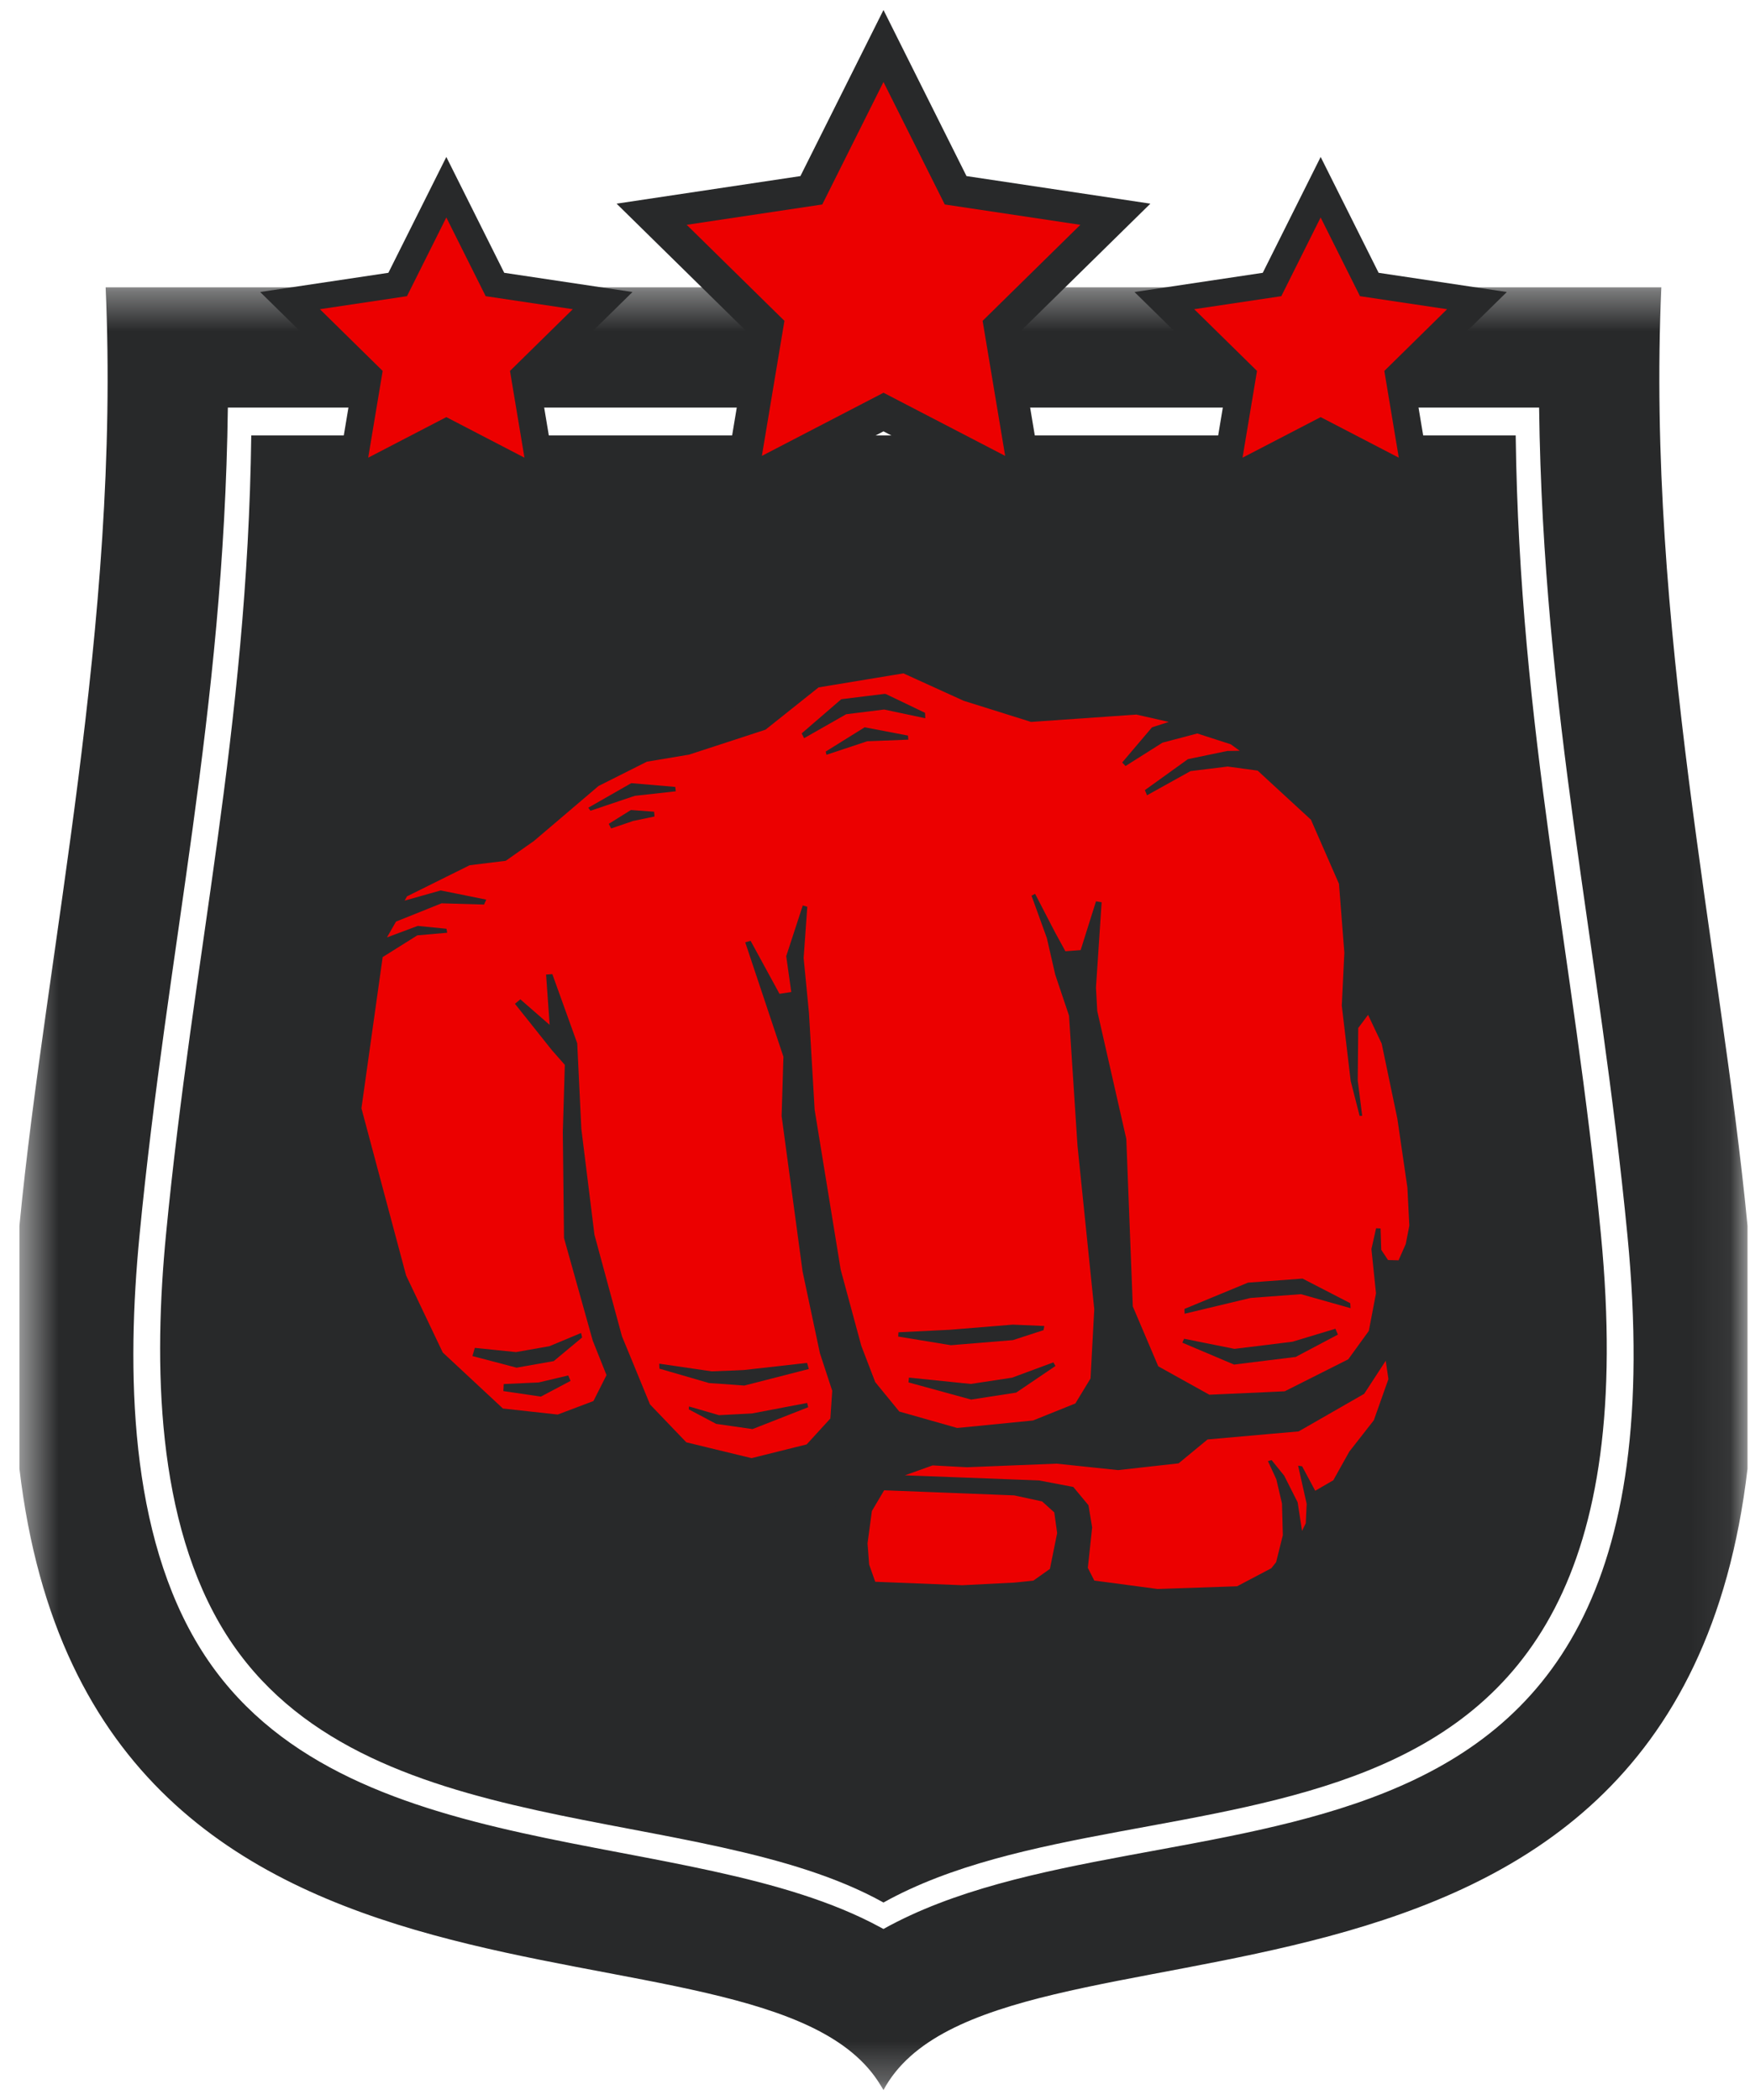 <svg width="45" height="54" viewBox="0 0 45 54" fill="none" xmlns="http://www.w3.org/2000/svg">
<mask id="mask0_270_656" style="mask-type:luminance" maskUnits="userSpaceOnUse" x="0" y="7" width="45" height="47">
<path d="M0.5 7.365H44.936V53.744H0.5V7.365Z" fill="white"/>
</mask>
<g mask="url(#mask0_270_656)">
<path fill-rule="evenodd" clip-rule="evenodd" d="M22.718 49.602C22.693 49.588 22.667 49.574 22.641 49.561C17.709 46.877 8.786 48.136 5.191 42.453C3.296 39.458 3.258 35.182 3.586 31.784C4.309 24.309 5.758 18.368 5.859 10.481H39.577C39.678 18.368 41.128 24.309 41.85 31.784C43.625 50.157 29.887 45.608 22.718 49.602ZM44.933 31.487C44.255 24.474 42.332 16.044 42.72 7.388H2.716C3.104 16.044 1.181 24.474 0.503 31.487L0.5 31.529V37.769C2.362 53.633 19.61 48.584 22.641 53.617C22.667 53.66 22.695 53.701 22.718 53.745C25.53 48.495 43.059 53.767 44.936 37.769V31.529L44.933 31.487Z" fill="#28292A"/>
</g>
<path fill-rule="evenodd" clip-rule="evenodd" d="M22.718 48.922C29.631 45.069 42.878 49.456 41.166 31.74C40.47 24.532 39.072 18.802 38.975 11.197H6.461C6.363 18.802 4.965 24.532 4.269 31.74C3.952 35.016 3.99 39.14 5.816 42.028C9.301 47.536 17.977 46.28 22.718 48.922Z" fill="#28292A"/>
<path fill-rule="evenodd" clip-rule="evenodd" d="M24.853 4.528L29.581 5.237L26.173 8.585L26.959 13.294L22.718 11.092L18.476 13.294L19.262 8.585L15.855 5.237L20.582 4.528L22.718 0.257L24.853 4.528Z" fill="#28292A"/>
<path fill-rule="evenodd" clip-rule="evenodd" d="M22.718 2.108L24.294 5.258L27.78 5.781L25.267 8.25L25.847 11.723L22.719 10.099L19.591 11.723L20.171 8.25L17.658 5.781L21.144 5.258L22.718 2.108Z" fill="#EC0000"/>
<path fill-rule="evenodd" clip-rule="evenodd" d="M12.966 7.015L16.264 7.509L13.887 9.844L14.435 13.129L11.477 11.594L8.518 13.129L9.066 9.845L6.69 7.509L9.987 7.015L11.477 4.036L12.966 7.015Z" fill="#28292A"/>
<path fill-rule="evenodd" clip-rule="evenodd" d="M11.477 5.592L12.489 7.616L14.729 7.951L13.114 9.538L13.486 11.769L11.477 10.726L9.468 11.769L9.84 9.538L8.226 7.951L10.465 7.616L11.477 5.592Z" fill="#EC0000"/>
<path fill-rule="evenodd" clip-rule="evenodd" d="M35.45 7.015L38.747 7.509L36.37 9.844L36.919 13.129L33.96 11.594L31.002 13.129L31.55 9.845L29.173 7.509L32.471 7.015L33.96 4.036L35.45 7.015Z" fill="#28292A"/>
<path fill-rule="evenodd" clip-rule="evenodd" d="M33.959 5.592L34.971 7.616L37.211 7.951L35.597 9.538L35.969 11.769L33.96 10.726L31.951 11.769L32.323 9.538L30.708 7.951L32.948 7.616L33.959 5.592Z" fill="#EC0000"/>
<path d="M21.889 38.134L21.79 39.639L21.953 40.448L22.244 41.112L24.761 41.179L27.27 41.095L28.127 41.304L29.679 41.46L31.885 41.5L33.29 40.987L34.618 39.192L35.816 36.616L36.503 35.174L36.866 33.693L36.718 31.664L36.638 30.474L36.336 28.665L35.909 26.72L34.987 24.752L34.822 22.629L34.047 20.855L32.008 18.737L29.293 17.983L26.56 18.16L24.929 17.65L23.34 16.927L23.287 16.902L20.933 17.293L20.881 17.302L19.494 18.407L17.617 19.019L16.536 19.201L16.504 19.206L15.194 19.865L15.175 19.874L13.486 21.311L12.862 21.75L11.965 21.861L10.171 22.741L9.509 23.954L8.726 28.499L8.718 28.545L9.784 33.05L10.703 35.15L10.719 35.197L12.84 37.005L12.903 37.062L14.659 37.132L16.372 36.828L17.386 37.986L17.432 38.039L19.435 38.41L20.996 38.083L21.889 38.134Z" fill="#EC0000"/>
<path d="M19.337 36.346L18.876 36.37L18.488 36.39L17.717 36.166L17.712 36.241L18.416 36.614L18.876 36.68L19.351 36.748L20.783 36.186L20.755 36.076L19.337 36.346Z" fill="#28292A"/>
<path d="M16.253 20.831L16.225 20.828L15.653 21.185L15.715 21.303L16.253 21.12L16.278 21.111L16.831 20.996L16.82 20.873L16.253 20.831Z" fill="#28292A"/>
<path d="M16.327 20.464L17.377 20.348L17.364 20.235L16.253 20.14L16.231 20.139L15.127 20.77L15.183 20.848L16.253 20.488L16.327 20.464Z" fill="#28292A"/>
<path d="M12.148 34.87L13.284 35.169L13.559 35.12L14.239 35L14.969 34.392L14.942 34.277L14.127 34.617L13.559 34.717L13.268 34.768L12.21 34.66L12.148 34.87Z" fill="#28292A"/>
<path d="M18.875 35.241L18.299 35.263L16.951 35.066L16.957 35.194L18.231 35.564L18.875 35.609L19.139 35.629L20.799 35.203L20.753 35.046L19.13 35.229L18.875 35.241Z" fill="#28292A"/>
<path d="M13.852 35.549L13.559 35.562L12.953 35.59L12.944 35.771L13.559 35.861L13.908 35.913L14.671 35.509L14.611 35.369L13.852 35.549Z" fill="#28292A"/>
<path d="M33.237 34.501L32.594 34.581L31.744 34.685L30.448 34.425L30.403 34.526L31.733 35.089L32.594 34.982L33.317 34.893L34.403 34.318L34.339 34.168L33.237 34.501Z" fill="#28292A"/>
<path d="M33.494 32.878L32.593 32.945L32.092 32.982L30.457 33.658L30.461 33.782L32.157 33.376L32.593 33.343L33.454 33.279L34.729 33.639L34.721 33.511L33.494 32.878Z" fill="#28292A"/>
<path d="M36.148 31.989L35.963 32.408L35.692 32.401L35.518 32.139L35.5 31.589L35.385 31.584L35.265 32.119L35.383 33.257L35.198 34.224L34.669 34.954L33.036 35.776L32.593 35.797L31.097 35.864L29.784 35.134L29.129 33.594L28.962 29.285L28.215 25.997L28.182 25.394L28.328 23.202L28.183 23.177L27.788 24.431L27.396 24.461L27.131 23.977L26.617 22.984L26.525 23.032L26.919 24.122L27.135 25.063L27.489 26.116L27.707 29.46L28.138 33.666L28.042 35.447L27.652 36.089L26.563 36.527L24.745 36.707L24.614 36.719L23.125 36.297L22.506 35.54L22.294 34.988L22.147 34.604L21.618 32.65L20.948 28.537L20.802 26.046L20.665 24.634L20.759 23.317L20.643 23.283L20.217 24.587L20.347 25.509L20.044 25.555L19.301 24.192L19.163 24.231L20.145 27.173L20.099 28.699L20.638 32.696L21.083 34.795L21.4 35.763L21.352 36.476L20.743 37.142L19.327 37.495L18.875 37.386L17.648 37.088L16.714 36.113L16.253 34.991L15.994 34.364L15.286 31.751L14.949 29.029L14.843 26.827L14.203 25.049L14.042 25.06L14.134 26.354L13.559 25.853L13.38 25.697L13.241 25.812L13.559 26.21L14.192 27.005L14.524 27.382L14.472 29.115L14.503 31.835L15.242 34.474L15.596 35.36L15.26 36.027L14.341 36.374L13.559 36.288L12.932 36.219L11.385 34.778L10.443 32.799L9.294 28.499L9.84 24.611L10.731 24.052L11.499 23.985L11.482 23.883L10.742 23.809L9.95 24.105L10.183 23.698L11.355 23.228L12.447 23.26L12.504 23.133L11.332 22.897L10.405 23.159L10.466 23.049L12.077 22.249L13.005 22.135L13.559 21.745L13.722 21.631L13.728 21.627L15.391 20.211L16.253 19.778L16.633 19.587L17.7 19.408L17.718 19.405L18.875 19.028L19.651 18.774L19.685 18.763L21.049 17.676L22.294 17.47L23.231 17.315L24.745 18.004L24.778 18.019L24.793 18.024L26.476 18.552L26.51 18.564L29.223 18.375L30.028 18.558L30.05 18.565L29.623 18.703L28.856 19.607L28.942 19.698L29.893 19.097L30.788 18.861L31.648 19.139L31.879 19.306L31.558 19.311L30.547 19.521L29.439 20.318L29.495 20.45L30.612 19.829L31.569 19.711L32.34 19.816L32.593 20.05L33.71 21.078L34.431 22.727L34.569 24.498L34.503 25.859L34.732 27.797L34.962 28.695L35.028 28.692L34.913 27.783L34.926 26.435L35.179 26.096L35.529 26.836L35.932 28.766L36.19 30.535L36.24 31.517L36.148 31.989ZM35.327 36.521L34.696 37.328L34.285 38.064L33.82 38.334L33.483 37.705L33.38 37.689L33.6 38.671L33.577 39.17L33.481 39.366L33.368 38.631L33.022 37.946L32.698 37.545L32.604 37.571L32.82 38.039L32.965 38.66L32.987 39.477L32.815 40.169L32.691 40.326L32.593 40.378L31.811 40.79L29.766 40.86L28.139 40.643L27.973 40.317L28.084 39.276L27.989 38.706L27.599 38.236L26.715 38.068L24.745 37.993L23.269 37.937L23.981 37.682L24.745 37.723L24.869 37.729L27.171 37.637L28.751 37.803L30.307 37.629L31.051 37.015L32.593 36.878L33.393 36.808L35.079 35.841L35.633 34.991L35.702 35.463L35.327 36.521ZM26.998 40.343L26.572 40.645L26.09 40.695L24.748 40.763H24.745L22.506 40.674L22.35 40.232L22.308 39.686L22.42 38.855L22.735 38.322L24.745 38.4L26.081 38.453L26.797 38.608L27.11 38.89L27.184 39.422L26.998 40.343ZM37.228 33.664L37.08 31.638L37 30.448L36.999 30.433L36.996 30.414L36.695 28.605L36.691 28.588L36.263 26.642L36.254 26.6L36.238 26.566L35.344 24.656L35.184 22.6L35.179 22.538L35.156 22.485L34.381 20.71L34.355 20.652L34.309 20.605L32.593 18.823L32.27 18.486L32.2 18.415L32.106 18.388L29.392 17.634L29.334 17.617L29.271 17.621L26.608 17.796L25.054 17.309L24.745 17.168L23.492 16.598L23.438 16.573L23.338 16.528L23.231 16.546L22.294 16.701L20.878 16.936L20.876 16.937L20.824 16.945L20.732 16.961L20.66 17.018L19.323 18.082L18.875 18.229L17.528 18.669L16.479 18.844L16.447 18.85L16.39 18.86L16.345 18.883L16.253 18.928L15.034 19.542L15.034 19.542L15.016 19.551L14.978 19.571L14.945 19.599L13.559 20.777L13.269 21.025L12.733 21.401L11.923 21.501L11.868 21.508L11.81 21.537L10.016 22.416L9.91 22.469L9.856 22.567L9.195 23.78L9.166 23.832L9.156 23.891L8.372 28.437V28.439L8.364 28.485L8.353 28.556L8.369 28.625L9.435 33.13L9.443 33.162L9.456 33.191L10.372 35.285L10.383 35.317L10.415 35.407L10.488 35.468L12.601 37.27H12.6L12.663 37.327L12.761 37.415L12.892 37.42L13.559 37.447L14.648 37.49L14.686 37.491L14.724 37.485L16.238 37.217L16.253 37.233L17.118 38.222L17.165 38.275L17.248 38.37L17.37 38.392L18.875 38.671L19.371 38.763L19.442 38.776L19.511 38.762L21.03 38.444L21.508 38.471L21.433 39.616L21.43 39.664L21.439 39.709L21.602 40.518L21.61 40.554L21.625 40.59L21.915 41.254L22.007 41.465L22.236 41.471L22.294 41.473L24.745 41.538L24.753 41.539L24.776 41.538L27.233 41.455L28.044 41.653L28.066 41.658L28.093 41.66L29.646 41.816L29.675 41.819L31.88 41.859L31.948 41.861L32.01 41.838L32.593 41.624L33.415 41.324L33.517 41.287L33.583 41.199L34.91 39.406L34.934 39.374L34.948 39.343L36.146 36.767H36.145L36.83 35.328L36.847 35.291L36.856 35.258L37.218 33.776L37.232 33.722L37.228 33.664Z" fill="#28292A"/>
<path d="M22.294 18.3L22.735 18.245L23.794 18.47L23.787 18.33L22.784 17.849L22.752 17.842L22.294 17.898L21.633 17.98L20.614 18.859L20.677 18.982L21.759 18.366L22.294 18.3Z" fill="#28292A"/>
<path d="M23.348 18.915L22.294 18.713L22.234 18.702L21.232 19.326L21.252 19.409L22.294 19.063L22.3 19.061L23.357 19.02L23.348 18.915Z" fill="#28292A"/>
<path d="M24.965 35.587L24.745 35.565L23.373 35.424L23.36 35.547L24.745 35.927L24.972 35.989L26.13 35.81L27.14 35.126L27.088 35.032L26.025 35.426L24.965 35.587Z" fill="#28292A"/>
<path d="M24.745 34.168L24.424 34.194L23.103 34.259L23.097 34.369L24.451 34.591L24.745 34.567L26.047 34.46L26.834 34.204L26.854 34.097L26.043 34.062L24.745 34.168Z" fill="#28292A"/>
</svg>
